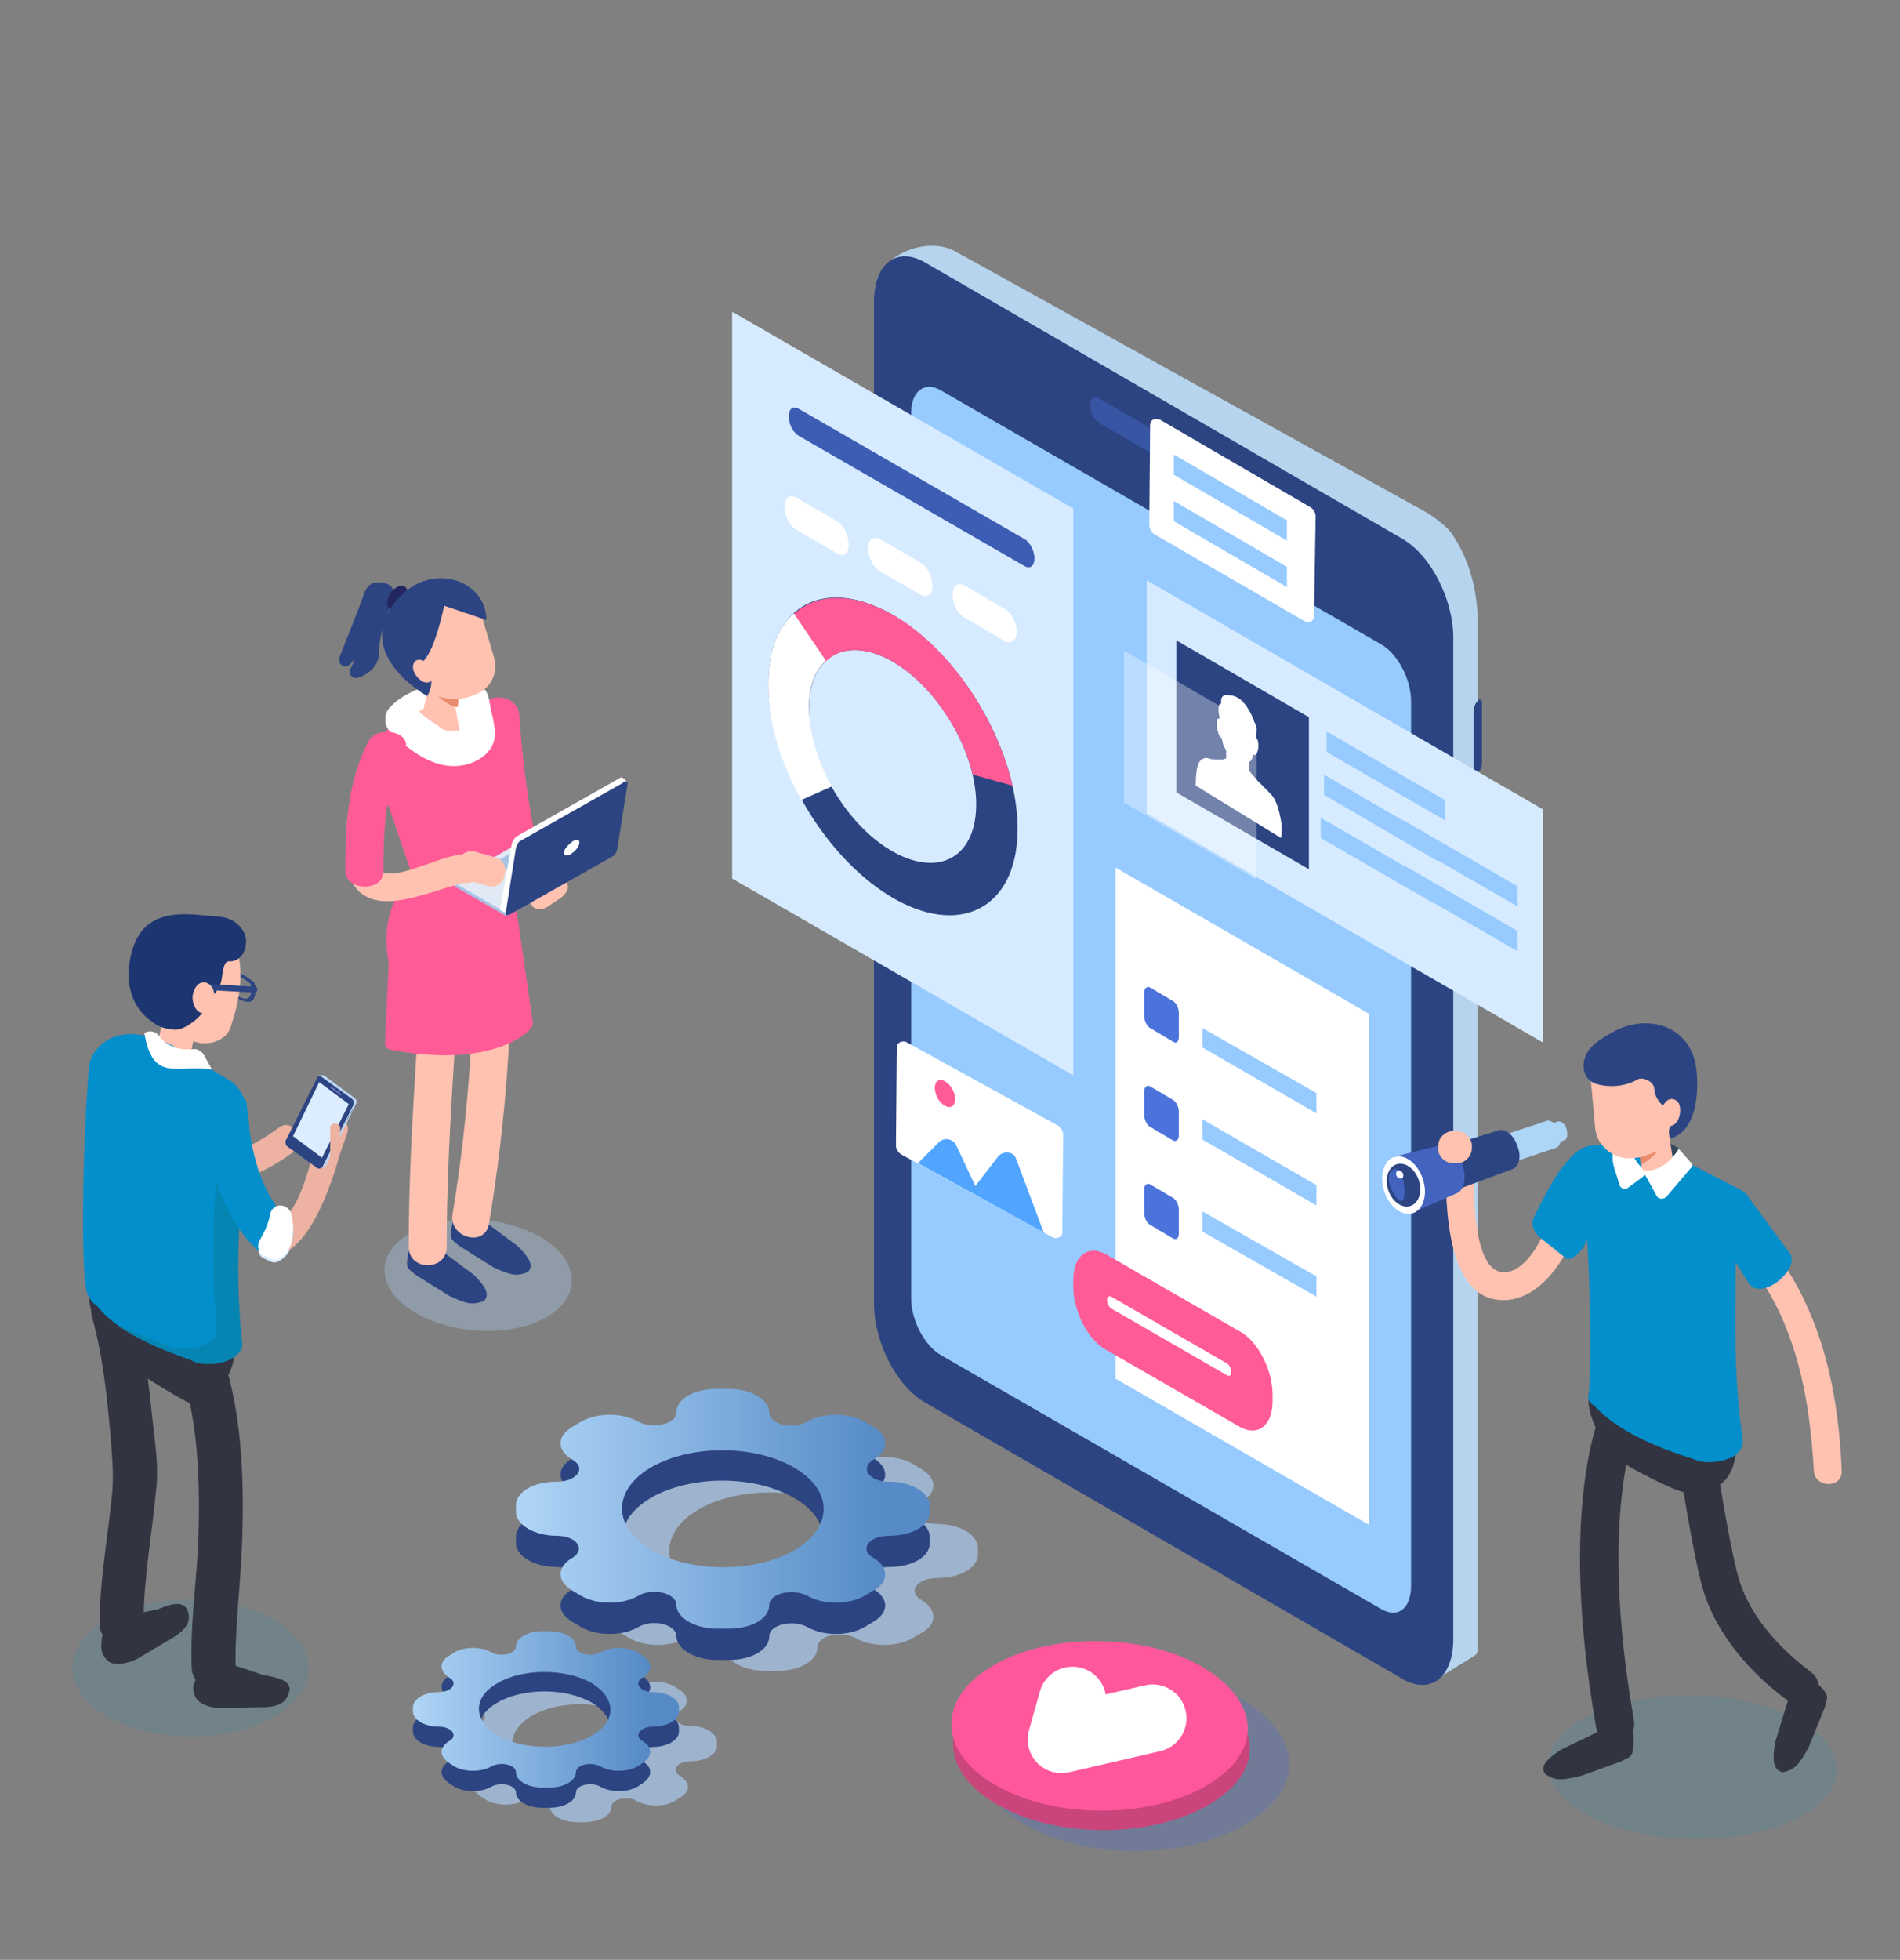 <?xml version="1.0" encoding="utf-8"?>
<!-- Generator: Adobe Illustrator 21.0.0, SVG Export Plug-In . SVG Version: 6.00 Build 0)  -->
<svg version="1.1" id="image" xmlns="http://www.w3.org/2000/svg" xmlns:xlink="http://www.w3.org/1999/xlink" x="0px" y="0px"
	 viewBox="0 0 225 232" style="enable-background:new 0 0 225 232;" xml:space="preserve">
<rect x="0" y="0" width="225" height="232" fill="#808080" stroke="none"/>
<style type="text/css">
	.st0{opacity:0.4;fill:#A8C4E5;}
	.st1{fill:#2C4482;}
	.st2{fill:#21275E;}
	.st3{fill:#FFC2B0;}
	.st4{fill:#D0E7F4;}
	.st5{fill:#FFFFFF;}
	.st6{fill:#FF5C97;}
	.st7{fill:#EA8A6C;}
	.st8{fill:#A8C4E5;}
	.st9{fill:#E1EAF4;}
	.st10{opacity:0.77;fill:#A8C4E5;}
	.st11{fill:url(#SVGID_1_);}
	.st12{fill:url(#SVGID_2_);}
	.st13{fill:#B6D4ED;}
	.st14{fill:#3755A3;}
	.st15{fill:#97CBFF;}
	.st16{fill:#D6EBFF;}
	.st17{opacity:0.33;fill:#FFFFFF;}
	.st18{fill:#4C73DB;}
	.st19{opacity:0.12;fill:#028FCC;}
	.st20{fill:#323441;}
	.st21{fill:#028FCC;}
	.st22{fill:#36475C;}
	.st23{fill:#ADD5F7;}
	.st24{fill:#4264BF;}
	.st25{fill:#DBEDFF;}
	.st26{opacity:0.46;fill:#FFFFFF;}
	.st27{fill:#513554;}
	.st28{fill:#FCFEFF;}
	.st29{fill:#1D3570;}
	.st30{fill:#EDB2A1;}
	.st31{fill:#0685B2;}
	.st32{fill:#BBD6F2;}
	.st33{fill:#45446C;}
	.st34{fill:#8787CC;}
	.st35{fill:#52A5FF;}
	.st36{fill:#3C5DB3;}
	.st37{opacity:0.27;fill:#4A70D6;}
	.st38{fill:#C9457B;}
	.st39{fill:#FF579C;}
	.st40{fill:none;stroke:#FFFFFF;stroke-width:8;stroke-linecap:round;stroke-linejoin:round;stroke-miterlimit:10;}
</style>
<g>
	<path class="st0" d="M48.7,155.1c4.3,2.8,11.3,3.3,15.7,1c4.4-2.3,4.4-6.5,0.2-9.3c-4.3-2.8-11.3-3.3-15.7-1
		C44.5,148.1,44.4,152.3,48.7,155.1z"/>
	<g>
		<path class="st1" d="M46.6,71c0.3-0.8,0-1.6-0.8-1.9c-1-0.3-2.1-0.4-2.7,1.2c-0.6,1.8-2,5.2-2.9,7.5c-0.3,0.8,0.7,1.5,1.3,0.8
			c0.5-0.5,1-1.2,1.1-2.1c0,0-0.5,1.5-1.1,2.7c-0.3,0.6,0.3,1.3,1,1c1.1-0.4,2.4-1.3,2.4-3.1C44.9,75,45.9,72.5,46.6,71z"/>
		<ellipse transform="matrix(0.546 -0.838 0.838 0.546 -37.924 71.517)" class="st2" cx="47" cy="70.8" rx="1.6" ry="1"/>
		<path class="st3" d="M57.1,97.1c-0.3,0.1-0.6,0.3-0.9,0.3c-0.7,0.1-1.5-0.3-2.3-0.8c-0.1,0-0.1-0.1-0.2-0.1
			c-0.1-0.1-0.1-0.3,0-0.5c0.3-0.9,0.7-0.9,1.3-1.4c0.3-0.2,0.5-0.5,0.8-0.8c0.4-0.4,0.9-0.7,1.4-0.9h0c0.6-0.3,2.8-1.5,3.3,0.2
			c0.2,0.7,0.1,1.2-0.2,1.6c-0.4,0.6-0.7,0.8-1.2,1.2C58.4,96.4,57.7,96.8,57.1,97.1z"/>
		<path class="st3" d="M53.9,95.5c0.2-0.6,0.3-1,0.6-1.5c0.3-0.4,0.6-0.7,1.1-0.9c0.9-0.3,2.3-0.8,2.8-0.5c0.6,0.4,0,1.2-0.4,1.6
			c-0.8,0.9-2.1,1.5-3.1,1.9c-0.2,0.1-0.3,0-0.4-0.1c0,0.1,0.3-0.2,0.3-0.1C54.6,96.6,53.7,96.1,53.9,95.5z"/>
		<polygon class="st4" points="54.1,95.2 53.1,96.3 55.1,98.6 56.3,97.4 		"/>
		<path class="st1" d="M61.3,147.5l-4.7-3.5l-2.7-0.5c-0.9,3.5-0.5,3.1,0.5,4l4,2.5c2.1,1,2.8,1.1,4.1,0.6l0,0
			C63.3,149.8,62.6,148.8,61.3,147.5z"/>
		<path class="st1" d="M56.1,150.9l-4.7-3.5l-2.7-0.5c-0.9,3.5-0.5,3.1,0.5,4l4,2.5c2.1,1,2.8,1.1,4.1,0.6l0,0
			C58.1,153.2,57.4,152.2,56.1,150.9z"/>
		<g>
			<g>
				<path class="st5" d="M49.2,86.5c1.3-1.3,3.8-1.8,5.6-1.7c2.7,0,2.7-4.1,0-4.2c-2.9,0-6.4,0.9-8.5,3
					C44.3,85.5,47.3,88.4,49.2,86.5L49.2,86.5z"/>
			</g>
		</g>
		<g>
			<path class="st6" d="M57,84.7c0.4,6,1.2,12,2.6,17.9c0.6,2.8,5,1.6,4.3-1.2c-1.3-5.5-2-11-2.4-16.7C61.3,81.9,56.8,81.8,57,84.7
				L57,84.7z"/>
		</g>
		<g>
			<path class="st3" d="M56.1,107.4c0.2,12.2-0.5,24.2-2.5,36.3c-0.5,2.8,3.8,4,4.3,1.2c2.1-12.5,2.9-24.9,2.7-37.5
				C60.5,104.5,56,104.5,56.1,107.4L56.1,107.4z"/>
		</g>
		<g>
			<path class="st3" d="M50.2,110.9c-0.7,12.2-1.8,24.4-1.8,36.7c0,2.9,4.5,2.9,4.5,0c0-12.2,1.1-24.5,1.8-36.7
				C54.9,108,50.4,108,50.2,110.9L50.2,110.9z"/>
		</g>
		<path class="st6" d="M45.8,112.3c0.5,6.3,4.5,6.9,8.6,4.6s6.3-7.7,6.3-12.4c0,0-2.3-7-6.3-4.6C50.3,102.2,45.3,104.9,45.8,112.3z"
			/>
		<path class="st6" d="M59.7,86.2c0,0,2.7,4.2,2.4,6.8c-0.2,1.6-1.4,3.5-1.5,4c-1.4,4.3-0.6,5.6-0.8,6.7c0,0-0.9,4.1-10.9,0.2
			l-4.2-12.4L59.7,86.2z"/>
		<path class="st6" d="M45.4,94.3c-0.4-0.2-0.5-0.8-0.5-0.8c-0.3-2.2-1.5-3.2,0.9-7c0.4-0.6,5.6-3.3,9.6-4c1.9-0.3,3.8,0.7,4.6,2.5
			c0.5,1,0.9,3.1,0.9,3.1c0.2,4-1.6-1.3-1.9,1c0-0.1,0-0.1,0-0.2c0,0-0.5,3.8-0.9,6.7c-0.2,1.8-0.4,3.1-0.4,3.3c0,0,0,0,0,0
			l-6.8,5.4l-3.6-6.5l0,0L45.4,94.3z"/>
		<path class="st3" d="M55.2,82.4c0,0,3.4,3.5,0.5,6c-3,2.5-8-3.1-8-3.1C50.3,83.7,52.8,82.5,55.2,82.4z"/>
		<path class="st6" d="M60.7,104.5l2.4,16.6c0,0.2-0.1,0.4-0.2,0.6c-0.9,1.2-5.6,4.5-15.9,2.7c-1.2-0.2-1.4-0.3-1.4-1l0.6-13.2
			l6-0.1L60.7,104.5z"/>
		<path class="st3" d="M53.6,84.4l1.6-6.3l-3.9,1.2L50,84.5C49.7,85.4,52.4,87.6,53.6,84.4z"/>
		<g>
			<g>
				<path class="st5" d="M53.8,82.9c0.1,0.8,0.3,1.6,0.4,2.4c0.1,0.4,0.2,0.7,0.2,1.1c0.2,0.9,0.1,0.1,0,0.1c-0.7-0.1-1,0.2-1.8-0.1
					c-0.3-0.1-0.6-0.4-0.9-0.6c-1-0.6-1.7-1.2-2.5-2c-1.9-1.9-4.9,1.1-2.9,2.9c2.5,2.5,6.1,5.1,9.8,3.5c1.6-0.7,2.7-2,2.5-3.8
					c-0.1-0.7-0.2-1.4-0.4-2.1c-0.1-0.3-0.1-0.7-0.2-1c0-0.2-0.2-1.1-0.1-0.4C57.7,80.2,53.6,80.2,53.8,82.9L53.8,82.9z"/>
			</g>
		</g>
		<path class="st3" d="M55.2,82.6l0.9-0.3c1.9-0.6,3-2.6,2.4-4.5l-1.7-5.7c-0.6-1.9-2.6-3-4.5-2.4L51.4,70c-1.9,0.6-3,2.6-2.4,4.5
			l1.7,5.7C51.3,82.1,53.3,83.1,55.2,82.6z"/>
		<path class="st7" d="M54.3,82.7c-0.5,0.1-1.9,0-2.4-0.3c0,0,1.1,1.2,2.3,1.3L54.3,82.7z"/>
		<path class="st1" d="M52.6,71.7c0,0-1,5-2.4,6.5l0.5,0.9c0.5,0.9,0.5,2,0.1,2.9l-0.2,0.4c0,0-9.3-5.1-3.4-11.6
			c4-4.4,10.4-2.1,10.4,2.6L52.6,71.7z"/>
		<path class="st3" d="M50.1,80.7c0.7,0.3,1.2-0.1,1.2-0.8c0-0.7-0.5-1.5-1.2-1.7c-0.7-0.3-1.2,0.1-1.2,0.8
			C48.9,79.6,49.5,80.4,50.1,80.7z"/>
		<g>
			<path class="st3" d="M66.4,106.3l-1.5,1c-0.7,0.5-1.6,0.4-1.9-0.1l-0.2-0.4c-0.3-0.5,0-1.3,0.7-1.8l1.5-1
				c0.7-0.5,1.6-0.4,1.9,0.1l0.2,0.4C67.5,105,67.1,105.8,66.4,106.3z"/>
			<g>
				<path class="st8" d="M53.7,104.7l0-0.4l0.5,0.2l0.1-0.2l11.8-6.8c0.1-0.1,0.4-0.1,0.6,0l5.1,2.9v-0.1l0.9,0.4v0.4h0
					c0,0,0,0.1-0.1,0.1l-12.3,7.1c-0.1,0.1-0.4,0.1-0.6,0l-5.9-3.4C53.8,104.8,53.7,104.8,53.7,104.7L53.7,104.7z"/>
				<path class="st9" d="M60.3,107.9l12.3-7.1c0.1-0.1,0.1-0.2,0-0.3l-5.9-3.4c-0.2-0.1-0.4-0.1-0.6,0l-12.3,7.1
					c-0.1,0.1-0.1,0.2,0,0.3l5.9,3.4C59.9,108,60.2,108,60.3,107.9z"/>
				<path class="st8" d="M59.5,103.3l3-1.7c0,0,0-0.1,0-0.1l-1.4-0.8c0,0-0.1,0-0.1,0l-3,1.7c0,0,0,0.1,0,0.1l1.4,0.8
					C59.4,103.4,59.4,103.4,59.5,103.3z"/>
				<path class="st5" d="M60.6,99.9c0.1-0.3,0.3-0.7,0.6-0.9l12.2-6.9c0.1-0.1,0.2-0.1,0.3,0l0,0l0,0c0,0,0,0,0.1,0l0.4,0.4l-0.4,0
					l-1.2,7.5c-0.1,0.3-0.3,0.7-0.6,0.9l-11.6,6.6l-0.4,0.4l0,0.1c-0.2,0.1-0.8-0.3-0.8-0.3L60.6,99.9z"/>
				<path class="st1" d="M60.3,108.3l12.2-6.9c0.3-0.1,0.5-0.5,0.6-0.9l1.2-7.6c0.1-0.3-0.1-0.5-0.4-0.3l-12.2,6.9
					c-0.3,0.1-0.5,0.5-0.6,0.9l-1.2,7.6C59.8,108.3,60,108.4,60.3,108.3z"/>
				<path class="st5" d="M66.8,100.9c-0.1,0.4,0.3,0.5,0.8,0.2c0.5-0.3,1-0.9,1-1.3c0.1-0.4-0.3-0.5-0.8-0.2
					C67.3,100,66.8,100.5,66.8,100.9z"/>
			</g>
		</g>
		<g>
			<path class="st3" d="M44.3,88.2c-1.3,2.9-2.9,5.9-3.2,9.1c-0.2,2.3-0.5,6.1,1.2,8c1.6,1.8,4.3,1.5,6.4,1c1.3-0.3,2.6-0.7,3.8-1.1
				c0.6-0.2,1.1-0.3,1.7-0.5c0.2-0.1,0.8-0.1,0.6-0.2c2.1,0.5,3-2.7,0.9-3.2c-1.6-0.4-3.3,0.4-4.8,0.9c-1.4,0.4-4.2,1.7-5.7,1
				c-1.2-0.6-0.9-4.2-0.8-5.5c0.3-2.7,1.7-5.3,2.8-7.7C48.1,87.9,45.2,86.2,44.3,88.2L44.3,88.2z"/>
		</g>
		<g>
			<path class="st6" d="M43.6,87.8c-2.5,4.9-2.7,10.1-2.7,15.3c0,2.4,4.5,2.5,4.5,0.1c0-4.9,0.2-9.8,2.5-14.4
				C49,86.7,44.7,85.7,43.6,87.8L43.6,87.8z"/>
		</g>
		<path class="st3" d="M59.7,103.8l0.1-0.4c0.2-0.8-0.3-1.7-1.1-1.9l-2.5-0.7c-0.8-0.2-1.7,0.3-1.9,1.1l-0.1,0.4
			c-0.2,0.8,0.3,1.7,1.1,1.9l2.5,0.7C58.7,105.1,59.5,104.6,59.7,103.8z"/>
	</g>
</g>
<path class="st10" d="M109.1,189.4L109.1,189.4c-1.7-1-0.5-2.6,1.9-2.6h0c2.7,0,4.8-1.2,4.8-2.8l0-0.8c0-1.5-2.2-2.8-4.8-2.8l0,0
	c-2.4,0-3.5-1.6-1.9-2.6h0c1.9-1.1,1.9-2.8,0-3.9l-1-0.6c-1.9-1.1-4.9-1.1-6.8,0l0,0c-1.7,1-4.5,0.3-4.5-1.1v0
	c0-1.5-2.2-2.8-4.8-2.8l-1.4,0c-2.7,0-4.8,1.2-4.8,2.8h0c0,1.4-2.8,2-4.5,1.1h0c-1.9-1.1-4.9-1.1-6.8,0l-1,0.6
	c-1.9,1.1-1.9,2.8,0,3.9c1.7,1,0.5,2.6-1.9,2.6l0,0c-2.7,0-4.8,1.2-4.8,2.8l0,0.8c0,1.5,2.2,2.8,4.8,2.8h0c2.4,0,3.5,1.6,1.9,2.6h0
	c-1.9,1.1-1.9,2.8,0,3.9l1,0.6c1.9,1.1,4.9,1.1,6.8,0c1.7-1,4.5-0.3,4.5,1.1c0,1.5,2.2,2.8,4.8,2.8l1.4,0c2.7,0,4.8-1.2,4.8-2.8v0
	c0-1.4,2.8-2,4.5-1.1l0,0c1.9,1.1,4.9,1.1,6.8,0l1-0.6C111,192.3,111,190.5,109.1,189.4z M82.8,188.5c-4.7-2.7-4.7-7.1-0.1-9.8
	s12.2-2.7,16.9,0c4.7,2.7,4.7,7.1,0.1,9.8C95.1,191.2,87.5,191.2,82.8,188.5z"/>
<path class="st10" d="M80.5,210.2L80.5,210.2c-1.1-0.6-0.3-1.7,1.2-1.7l0,0c1.8,0,3.2-0.8,3.2-1.8l0-0.5c0-1-1.4-1.9-3.2-1.9h0
	c-1.6,0-2.4-1.1-1.3-1.7h0c1.3-0.7,1.2-1.9,0-2.6l-0.6-0.4c-1.3-0.7-3.3-0.7-4.5,0l0,0c-1.1,0.6-3,0.2-3-0.7v0c0-1-1.4-1.9-3.2-1.9
	l-0.9,0c-1.8,0-3.2,0.8-3.2,1.8v0c0,0.9-1.9,1.4-3,0.7v0c-1.3-0.7-3.3-0.7-4.5,0l-0.6,0.4c-1.3,0.7-1.2,1.9,0,2.6
	c1.1,0.6,0.3,1.7-1.2,1.7l0,0c-1.8,0-3.2,0.8-3.2,1.8l0,0.5c0,1,1.4,1.9,3.2,1.9h0c1.6,0,2.4,1.1,1.3,1.7l0,0
	c-1.3,0.7-1.2,1.9,0,2.6l0.6,0.4c1.3,0.7,3.3,0.7,4.5,0c1.1-0.6,3-0.2,3,0.7c0,1,1.4,1.9,3.2,1.9l0.9,0c1.8,0,3.2-0.8,3.2-1.8l0,0
	c0-0.9,1.9-1.4,3-0.7l0,0c1.3,0.7,3.3,0.7,4.5,0l0.6-0.4C81.8,212.1,81.8,211,80.5,210.2z M63,209.6c-3.1-1.8-3.1-4.7,0-6.5
	c3.1-1.8,8.2-1.8,11.3,0c3.1,1.8,3.1,4.7,0,6.5C71.2,211.4,66.2,211.4,63,209.6z"/>
<g>
	<path class="st1" d="M103.4,188.1L103.4,188.1c-1.7-1-0.5-2.6,1.9-2.6l0,0c2.7,0,4.8-1.2,4.8-2.8l0-0.8c0-1.5-2.2-2.8-4.8-2.8h0
		c-2.4,0-3.5-1.6-1.9-2.6l0,0c1.9-1.1,1.9-2.8,0-3.9l-1-0.6c-1.9-1.1-4.9-1.1-6.8,0l0,0c-1.7,1-4.5,0.3-4.5-1.1v0
		c0-1.5-2.2-2.8-4.8-2.8l-1.4,0c-2.7,0-4.8,1.2-4.8,2.8l0,0c0,1.4-2.8,2-4.5,1.1l0,0c-1.9-1.1-4.9-1.1-6.8,0l-1,0.6
		c-1.9,1.1-1.9,2.8,0,3.9c1.7,1,0.5,2.6-1.9,2.6l0,0c-2.7,0-4.8,1.2-4.8,2.8l0,0.8c0,1.5,2.2,2.8,4.8,2.8h0c2.4,0,3.5,1.6,1.9,2.6
		l0,0c-1.9,1.1-1.9,2.8,0,3.9l1,0.6c1.9,1.1,4.9,1.1,6.8,0c1.7-1,4.5-0.3,4.5,1.1c0,1.5,2.2,2.8,4.8,2.8l1.4,0
		c2.7,0,4.8-1.2,4.8-2.8v0c0-1.4,2.8-2,4.5-1.1l0,0c1.9,1.1,4.9,1.1,6.8,0l1-0.6C105.3,190.9,105.3,189.2,103.4,188.1z M77.2,187.1
		c-4.7-2.7-4.7-7.1-0.1-9.8c4.7-2.7,12.2-2.7,16.9,0c4.7,2.7,4.7,7.1,0.1,9.8C89.4,189.9,81.8,189.8,77.2,187.1z"/>
	<linearGradient id="SVGID_1_" gradientUnits="userSpaceOnUse" x1="61.105" y1="178.608" x2="110.055" y2="178.608">
		<stop  offset="0" style="stop-color:#B0D6F7"/>
		<stop  offset="0.883" style="stop-color:#568BC7"/>
	</linearGradient>
	<path class="st11" d="M103.4,184.4L103.4,184.4c-1.7-1-0.5-2.6,1.9-2.6h0c2.7,0,4.8-1.2,4.8-2.8l0-0.8c0-1.5-2.2-2.8-4.8-2.8l0,0
		c-2.4,0-3.5-1.6-1.9-2.6h0c1.9-1.1,1.9-2.8,0-3.9l-1-0.6c-1.9-1.1-4.9-1.1-6.8,0l0,0c-1.7,1-4.5,0.3-4.5-1.1v0
		c0-1.5-2.2-2.8-4.8-2.8l-1.4,0c-2.7,0-4.8,1.2-4.8,2.8l0,0c0,1.4-2.8,2-4.5,1.1l0,0c-1.9-1.1-4.9-1.1-6.8,0l-1,0.6
		c-1.9,1.1-1.9,2.8,0,3.9c1.7,1,0.5,2.6-1.9,2.6l0,0c-2.7,0-4.8,1.2-4.8,2.8l0,0.8c0,1.5,2.2,2.8,4.8,2.8h0c2.4,0,3.5,1.6,1.9,2.6h0
		c-1.9,1.1-1.9,2.8,0,3.9l1,0.6c1.9,1.1,4.9,1.1,6.8,0c1.7-1,4.5-0.3,4.5,1.1c0,1.5,2.2,2.8,4.8,2.8l1.4,0c2.7,0,4.8-1.2,4.8-2.8v0
		c0-1.4,2.8-2,4.5-1.1l0,0c1.9,1.1,4.9,1.1,6.8,0l1-0.6C105.3,187.3,105.3,185.5,103.4,184.4z M77.2,183.5c-4.7-2.7-4.7-7.1-0.1-9.8
		c4.7-2.7,12.2-2.7,16.9,0c4.7,2.7,4.7,7.1,0.1,9.8S81.8,186.2,77.2,183.5z"/>
</g>
<g>
	<path class="st1" d="M76.1,208.5L76.1,208.5c-1.1-0.6-0.3-1.7,1.2-1.7h0c1.7,0,3.1-0.8,3.1-1.8l0-0.5c0-1-1.4-1.8-3.1-1.8h0
		c-1.5,0-2.3-1.1-1.2-1.7l0,0c1.2-0.7,1.2-1.8,0-2.6l-0.6-0.4c-1.2-0.7-3.2-0.7-4.4,0l0,0c-1.1,0.6-2.9,0.2-2.9-0.7v0
		c0-1-1.4-1.8-3.1-1.8l-0.9,0c-1.7,0-3.1,0.8-3.1,1.8l0,0c0,0.9-1.8,1.3-2.9,0.7l0,0c-1.2-0.7-3.2-0.7-4.4,0l-0.6,0.4
		c-1.2,0.7-1.2,1.8,0,2.6c1.1,0.6,0.3,1.7-1.2,1.7l0,0c-1.7,0-3.1,0.8-3.1,1.8l0,0.5c0,1,1.4,1.8,3.1,1.8h0c1.5,0,2.3,1.1,1.2,1.7
		l0,0c-1.2,0.7-1.2,1.8,0,2.6l0.6,0.4c1.2,0.7,3.2,0.7,4.4,0c1.1-0.6,2.9-0.2,2.9,0.7c0,1,1.4,1.8,3.1,1.8l0.9,0
		c1.7,0,3.1-0.8,3.1-1.8l0,0c0-0.9,1.8-1.3,2.9-0.7l0,0c1.2,0.7,3.2,0.7,4.4,0l0.6-0.4C77.3,210.3,77.3,209.2,76.1,208.5z M59,207.8
		c-3-1.8-3.1-4.6,0-6.3c3-1.7,7.9-1.7,11,0c3,1.8,3.1,4.6,0,6.3C67,209.6,62.1,209.6,59,207.8z"/>
	<linearGradient id="SVGID_2_" gradientUnits="userSpaceOnUse" x1="48.634" y1="202.312" x2="80.378" y2="202.312">
		<stop  offset="0" style="stop-color:#B0D6F7"/>
		<stop  offset="0.883" style="stop-color:#568BC7"/>
	</linearGradient>
	<path class="st12" d="M76.1,206.1L76.1,206.1c-1.1-0.6-0.3-1.7,1.2-1.7h0c1.7,0,3.1-0.8,3.1-1.8l0-0.5c0-1-1.4-1.8-3.1-1.8h0
		c-1.5,0-2.3-1.1-1.2-1.7l0,0c1.2-0.7,1.2-1.8,0-2.6l-0.6-0.4c-1.2-0.7-3.2-0.7-4.4,0h0c-1.1,0.6-2.9,0.2-2.9-0.7v0
		c0-1-1.4-1.8-3.1-1.8l-0.9,0c-1.7,0-3.1,0.8-3.1,1.8v0c0,0.9-1.8,1.3-2.9,0.7l0,0c-1.2-0.7-3.2-0.7-4.4,0l-0.6,0.4
		c-1.2,0.7-1.2,1.8,0,2.6c1.1,0.6,0.3,1.7-1.2,1.7l0,0c-1.7,0-3.1,0.8-3.1,1.8l0,0.5c0,1,1.4,1.8,3.1,1.8h0c1.5,0,2.3,1.1,1.2,1.7
		l0,0c-1.2,0.7-1.2,1.8,0,2.6l0.6,0.4c1.2,0.7,3.2,0.7,4.4,0c1.1-0.6,2.9-0.2,2.9,0.7c0,1,1.4,1.8,3.1,1.8l0.9,0
		c1.7,0,3.1-0.8,3.1-1.8v0c0-0.9,1.8-1.3,2.9-0.7l0,0c1.2,0.7,3.2,0.7,4.4,0l0.6-0.4C77.3,207.9,77.3,206.8,76.1,206.1z M59,205.5
		c-3-1.8-3.1-4.6,0-6.3c3-1.7,7.9-1.7,11,0c3,1.8,3.1,4.6,0,6.3C67,207.2,62.1,207.2,59,205.5z"/>
</g>
<g>
	<path class="st13" d="M170.9,198.3l-56.3-34.6c-3.4-2-6.1-7.2-6.1-11.7l-4.9-117.3c0-4.5,6.2-6.9,9.6-4.9l55.8,30.9
		c0.4,0.2,2.3,1.6,2.8,2.3c2,2.8,3.2,6.6,3.2,10.8v118.7c0,3,0.1,3.2-0.4,3.5L170.9,198.3z"/>
	<path class="st1" d="M166,198.7L109.5,166c-3.4-2-6-7.2-6-11.7V35.7c0-4.5,2.7-6.6,6.1-4.6l56.5,32.7c3.4,2,6,7.2,6,11.7v118.5
		C172.1,198.6,169.4,200.7,166,198.7z"/>
	<path class="st1" d="M174.5,84.3V91c0,0.5,0.3,0.7,0.6,0.5l-0.1-0.1c0.4-0.2,0.5-0.8,0.5-1.2v-6.8c0-0.5-0.1-0.7-0.5-0.5l0,0.1
		C174.7,83.2,174.5,83.8,174.5,84.3z"/>
	<path class="st1" d="M174.5,96.1v6.8c0,0.5,0.3,0.7,0.6,0.5l-0.1-0.1c0.4-0.2,0.5-0.8,0.5-1.2v-6.8c0-0.5-0.1-0.7-0.5-0.5l0,0.1
		C174.7,95.1,174.5,95.6,174.5,96.1z"/>
	<path class="st14" d="M147.7,60.2l-17.5-10.1c-0.6-0.4-1.1-1.3-1.1-2.1l0,0c0-0.8,0.5-1.2,1.1-0.8l17.5,10.1
		c0.6,0.4,1.1,1.3,1.1,2.1l0,0C148.8,60.2,148.3,60.5,147.7,60.2z"/>
	<path class="st15" d="M163.6,190.5l-52.2-30.1c-1.9-1.1-3.5-4.1-3.5-6.7V48.9c0-2.6,1.6-3.8,3.5-2.7l52.2,30.1
		c1.9,1.1,3.5,4.1,3.5,6.7v104.7C167.1,190.4,165.6,191.6,163.6,190.5z"/>
</g>
<polygon class="st16" points="182.7,95.8 135.8,68.7 135.8,96.3 182.7,123.4 "/>
<polygon class="st1" points="155,102.9 139.3,93.8 139.3,75.8 155,84.9 "/>
<path class="st5" d="M151.8,98.3c0-1.2-0.5-3.2-1-3.9v0c-0.2-0.3-0.5-0.6-0.7-0.8c-0.2-0.2-0.6-0.6-0.9-0.9
	c-0.1-0.1-0.2-0.2-0.3-0.3v0l-0.6-0.7c-0.1-0.1-0.2-0.2-0.3-0.4c0,0-0.1-0.1-0.1-0.1c0,0,0-0.1,0-0.1c0-0.3,0-0.6,0-0.9
	c0.3-0.1,0.4-0.4,0.5-0.9c0.4,0.3,0.5-0.3,0.6-0.7c0-0.3,0.1-1-0.3-1.3c0,0,0-0.1,0-0.1c0-0.2,0.1-0.5,0.1-0.7c0-0.3,0-0.6-0.2-0.9
	c0-0.1-0.1-0.1-0.1-0.2c0-0.1,0-0.2-0.1-0.3c-0.3-0.8-0.8-1.6-1.3-2.1c-0.5-0.5-1.1-0.7-1.6-0.7c-0.4-0.1-0.9,0-0.9,0.7
	c0,0.1,0,0.2,0,0.3c-0.1,0-0.1,0-0.2,0.1c-0.1,0.2-0.1,0.4-0.1,0.7c0,0.3,0.1,0.6,0.1,0.9c0,0,0,0.1,0,0.1c-0.4-0.2-0.3,0.6-0.3,1
	c0.1,0.4,0.2,1.1,0.6,1.3c0,0.2,0.1,0.4,0.1,0.6c0.1,0.3,0.2,0.5,0.4,0.8c0,0,0,0,0,0c0,0.3,0,0.6,0,0.9c0,0,0,0.1,0,0.1
	c0,0-0.1,0-0.1,0c-0.1,0-0.1,0.1-0.2,0.1c0,0,0,0,0,0l-0.2,0l0,0l0,0c-0.1,0-0.2,0-0.3,0l0,0l0,0c-0.1,0-0.3,0-0.4,0
	c-0.3,0-0.5,0-0.8-0.1c-0.2-0.1-0.5-0.1-0.7,0c-0.5,0.2-0.9,0.8-0.9,3.2l10.1,6.2L151.8,98.3z M148.7,88.5
	C148.7,88.6,148.7,88.6,148.7,88.5C148.7,88.6,148.7,88.6,148.7,88.5z"/>
<polygon class="st15" points="164.2,90.7 157.1,86.6 157.1,89 164.2,93.1 "/>
<polygon class="st15" points="170.2,101.9 156.8,94.1 156.8,91.7 170.2,99.5 "/>
<polygon class="st15" points="179.7,107.3 166.2,99.5 166.2,97.1 179.7,104.9 "/>
<polygon class="st15" points="179.7,112.6 166.2,104.8 166.2,102.4 179.7,110.2 "/>
<polygon class="st15" points="171.1,97.1 157.6,89.3 157.6,86.9 171.1,94.7 "/>
<polygon class="st15" points="169.9,107 156.4,99.2 156.4,96.8 169.9,104.6 "/>
<polygon class="st17" points="148.8,104.1 133.1,95 133.1,77 148.8,86.1 "/>
<g>
	<polygon class="st5" points="132.1,102.7 132.1,163.2 162.1,180.5 162.1,120 	"/>
	<polygon class="st15" points="155.9,131.8 142.4,124 142.4,121.7 155.9,129.4 	"/>
	<polygon class="st15" points="155.9,142.7 142.4,134.9 142.4,132.5 155.9,140.3 	"/>
	<polygon class="st15" points="155.9,153.5 142.4,145.8 142.4,143.4 155.9,151.1 	"/>
	<path class="st18" d="M138.9,123.3l-2.7-1.6c-0.4-0.2-0.7-0.9-0.7-1.4l0-2.8c0-0.5,0.3-0.8,0.7-0.6l2.7,1.6
		c0.4,0.2,0.7,0.9,0.7,1.4l0,2.8C139.6,123.3,139.3,123.6,138.9,123.3z"/>
	<path class="st18" d="M138.9,135l-2.7-1.6c-0.4-0.2-0.7-0.9-0.7-1.4l0-2.8c0-0.5,0.3-0.8,0.7-0.6l2.7,1.6c0.4,0.2,0.7,0.9,0.7,1.4
		l0,2.8C139.6,134.9,139.3,135.2,138.9,135z"/>
	<path class="st18" d="M138.9,146.6l-2.7-1.6c-0.4-0.2-0.7-0.9-0.7-1.4l0-2.8c0-0.5,0.3-0.8,0.7-0.6l2.7,1.6
		c0.4,0.2,0.7,0.9,0.7,1.4l0,2.8C139.6,146.6,139.3,146.8,138.9,146.6z"/>
	<path class="st6" d="M146.8,168.9l-15.8-9.1c-2.2-1.2-3.9-4.6-3.9-7.5v-0.8c0-2.9,1.8-4.2,3.9-3l15.8,9.1c2.2,1.2,3.9,4.6,3.9,7.5
		l0,0.8C150.7,168.8,148.9,170.1,146.8,168.9z"/>
	<path class="st5" d="M145.3,162.8l-13.7-7.9c-0.3-0.2-0.5-0.6-0.5-1l0,0c0-0.4,0.2-0.5,0.5-0.4l13.7,7.9c0.3,0.2,0.5,0.6,0.5,1l0,0
		C145.8,162.8,145.6,163,145.3,162.8z"/>
</g>
<g>
	<path class="st19" d="M213.1,215.1c-6.4,3.4-17.2,3.5-24.2,0.2c-7-3.3-7.5-8.6-1.1-12c6.4-3.4,17.2-3.5,24.2-0.2
		C218.9,206.4,219.4,211.7,213.1,215.1z"/>
	<path class="st20" d="M210.2,206.3l1.8-5.9l2.1-2.1c2.9,2.5,2.3,2.4,2,3.8l-1.9,4.7c-1.2,2.2-1.7,2.7-3.1,3l0,0
		C209.9,209.5,209.9,208.2,210.2,206.3z"/>
	<g>
		<path class="st20" d="M213.2,201.9c-0.4,0-0.8-0.1-1.2-0.4c-0.3-0.2-7.4-4.9-10.1-12.6c-1.3-3.8-3.1-15.9-3.2-16.4
			c-0.2-1.2,0.7-2.4,1.9-2.5c1.2-0.2,2.4,0.7,2.5,1.9c0.5,3.4,2,12.7,3,15.6c2.2,6.3,8.3,10.3,8.3,10.4c1,0.7,1.3,2.1,0.6,3.1
			C214.6,201.5,213.9,201.9,213.2,201.9z"/>
	</g>
	<path class="st20" d="M184.9,207.1l5.6-2.7l2.9,0.1c0.2,3.8-0.2,3.3-1.4,4l-4.7,1.7c-2.4,0.6-3.2,0.6-4.3-0.2l0,0
		C182.3,209.1,183.2,208.2,184.9,207.1z"/>
	<g>
		<g>
			<path class="st20" d="M191.2,206.3c-1.1,0-2-0.8-2.2-1.9c-4.6-26.3,0.6-37.3,0.8-37.8c0.5-1.1,1.9-1.6,3-1c1.1,0.5,1.6,1.9,1.1,3
				c-0.1,0.2-4.7,10.6-0.4,35.1c0.2,1.2-0.6,2.4-1.8,2.6C191.4,206.3,191.3,206.3,191.2,206.3z"/>
		</g>
	</g>
	<g>
		<path class="st3" d="M183.4,144.4c-0.6,2.1-2.6,6-5.1,6.2c-3.9,0.3-3.7-9.2-3.8-11.2c-0.1-2.1-3.4-2.1-3.3,0
			c0.1,4.4,0.4,14.8,7.1,14.5c4.2-0.2,7.3-5,8.4-8.6C187.2,143.2,184,142.4,183.4,144.4L183.4,144.4z"/>
	</g>
	<path class="st21" d="M186.8,136.3c-2.1,1.7-3.6,4.6-5.1,7.7c-0.5,0.8-0.1,1.9,0.8,2.6l3,2.4c0.7,0.3,1.9-1,2.2-1.7l3.9-7.6
		c0.6-1.2,0.3-2.7-0.8-3.5l0,0C189.6,135.5,188.4,135.2,186.8,136.3z"/>
	<path class="st22" d="M199.7,139.7l-8-1.6l1-3.9c2.4-0.1,4.1,0.5,6.2,1.8L199.7,139.7z"/>
	<g>
		<path class="st20" d="M192.1,173.1c1.2,0.8,6.6,3.7,8.1,3.7c1.8,0,2.7-0.2,4-1.5c1.2-1.2,1.4-3.1,1.5-4.8c0-0.5,0-1-0.2-1.4
			c-0.2-0.5-0.7-0.8-1.1-1.1c-3.3-2.3-9.8-8-14.1-5.9C185.3,164.7,190.1,171.7,192.1,173.1z"/>
	</g>
	<path class="st21" d="M187.9,136.9c-0.9,1.3-0.7,2-0.6,3.6c0.1,1.6,1.3,3,2.8,3.3l16.1,3.8c0,0,3.1-5.1-0.2-6.8
		c-1.7-0.9-6.8-3.5-8.9-4.6C194,134.5,189.9,134,187.9,136.9z"/>
	<path class="st21" d="M188.1,165.2c0.3-0.7,0.5-16.1-0.9-26.9l18.3,7.8c0.2,8.2-0.5,14.7,0.9,24.6L188.1,165.2z"/>
	<path class="st21" d="M200.5,172.7c-4.5-1.4-9.1-3.4-11.7-6.3c-1.2-0.7-0.8-1.6,0.5-2.4l0,0c1.4-0.9,3.5-1,4.8-0.4l11.4,6
		c1.2,0.7,1.1,1.9-0.2,2.8l0,0C203.8,173.2,201.7,173.3,200.5,172.7z"/>
	<path class="st5" d="M195.5,138.6c0,0-1.9,0.1-2.5-3.3l-1.3-0.1c-0.2,0.1-0.6,0.1-0.7,1.2c-0.1,0.7,0,1.4,0.2,2l0.6,1.9
		c0.1,0.4,0.7,0.6,1,0.3L195.5,138.6z"/>
	<path class="st3" d="M194.4,138l-1.1-6.9l4.1,1.7l0.9,5.6C198.5,139.4,195.3,141.5,194.4,138z"/>
	<path class="st3" d="M194.3,137l-1,0.1c-2.2,0.2-4.2-1.4-4.4-3.6l-0.6-6.6c-0.2-2.2,1.4-4.2,3.6-4.4l1-0.1c2.2-0.2,4.2,1.4,4.4,3.6
		l0.6,6.6C198.1,134.8,196.5,136.7,194.3,137z"/>
	<path class="st1" d="M193.9,127.8c-1.4,0.8-3.3,1-4.9,0.5c-1.8-0.6-1.9-2.9-0.6-4.3c0.7-0.7,1.4-1.2,2.9-2c4.3-2.1,9.1-0.3,9.6,4.7
		c0,0,0.9,6.9-3.1,8.1l-0.1-0.4c-0.1-0.3-0.1-0.7,0.1-1c0.3-0.6,0.6-1.6-0.7-2.4c-0.6-0.4-1.2-1.3-1.2-2.1
		C195.9,128.1,194.6,127.4,193.9,127.8z"/>
	<path class="st3" d="M198.5,132.9c-0.5,0.6-1.2,0.5-1.6-0.1c-0.4-0.7-0.2-1.7,0.3-2.3c0.5-0.6,1.2-0.5,1.6,0.1
		C199.1,131.2,199,132.3,198.5,132.9z"/>
	<path class="st7" d="M194.2,137c0.6-0.1,1.9-0.7,2.1-0.7c0,0-1,1.1-2,1.6L194.2,137z"/>
	<path class="st5" d="M194.5,138.5c0,0,2.3,0.7,4.3-2.5l1.5,1.7c0.1,0.3,0.2,0.3-0.1,0.6l-2.8,3.3c-0.3,0.4-1,0.4-1.2,0L194.5,138.5
		z"/>
	<g>
		<path class="st23" d="M184.4,132.8l-6.3,2.1l0.8,2.2l6.3-2.1c0.4-0.1,0.5-0.7,0.3-1.4C185.3,133,184.8,132.6,184.4,132.8z"/>
		<path class="st23" d="M183.1,132.7l-9,3l1.1,3.2l9-3c0.6-0.2,0.8-1,0.5-1.9C184.3,133,183.6,132.5,183.1,132.7z"/>
		<path class="st1" d="M177.5,133.8C177.5,133.8,177.5,133.8,177.5,133.8l-11,3.4l0,0c0,0,0,0,0,0c-0.8,0.3-1,1.6-0.5,3.1
			c0.5,1.4,1.5,2.4,2.3,2.1c0,0,0,0,0,0l0,0l10.8-4l0,0c0.8-0.3,1.1-1.5,0.6-2.7C179.3,134.4,178.3,133.6,177.5,133.8z"/>
		<g>
			<path class="st24" d="M170.5,135.6C170.5,135.6,170.5,135.6,170.5,135.6l-5.3,1.3l2.4,6.5l4.8-2.1l0,0c1-0.3,1.3-1.9,0.8-3.4
				C172.6,136.3,171.4,135.3,170.5,135.6z"/>
			
				<ellipse transform="matrix(0.947 -0.322 0.322 0.947 -36.329 61.038)" class="st5" cx="166.2" cy="140.2" rx="2.4" ry="3.5"/>
			
				<ellipse transform="matrix(0.947 -0.322 0.322 0.947 -36.329 61.04)" class="st1" cx="166.2" cy="140.2" rx="1.9" ry="2.6"/>
		</g>
	</g>
	<path class="st3" d="M171.9,133.9l0.6,0c0.9,0,1.7,0.7,1.8,1.6l0,0.4c0,0.9-0.7,1.7-1.6,1.8l-0.6,0c-0.9,0-1.7-0.7-1.8-1.6l0-0.4
		C170.3,134.8,171,134,171.9,133.9z"/>
	<g>
		<path class="st3" d="M204.8,145.2c1.5,3.3,3.9,6.1,5.5,9.3c3.1,6.1,4.1,12.9,4.5,19.6c0.1,2.1,3.4,2.1,3.3,0
			c-0.3-6.9-1.4-13.8-4.4-20.1c-1.7-3.7-4.3-6.8-6.1-10.5C206.7,141.6,203.9,143.3,204.8,145.2L204.8,145.2z"/>
	</g>
	<path class="st21" d="M202.5,144.5l4.7,7.6c1.8,1.8,6.1-2.1,4.7-3.8l-5.1-6.9c-0.9-1-2.4-1.3-3.5-0.5l0,0
		C202,141.8,201.7,143.3,202.5,144.5z"/>
	<path class="st24" d="M166,138.9c-0.2-0.6-0.9-0.7-1.3-0.2c-0.3,0.4-0.4,1.2,0.3,2.5C166.4,143.6,166.6,141.1,166,138.9z"/>
	<ellipse transform="matrix(0.855 -0.518 0.518 0.855 -48.008 106.083)" class="st5" cx="165.8" cy="139" rx="0.4" ry="0.5"/>
</g>
<g>
	<path class="st25" d="M34.5,144c0.3,1.3,0.7,4.2-1.5,5.3c-0.3,0.2-0.7,0.2-1,0l-0.7-0.3c-0.7-0.3-0.9-1.1-0.6-1.8
		c0.5-0.8,1.1-2,1.3-3.2c0.2-0.8,0.9-1.2,1.7-0.9l0,0C34.1,143.3,34.4,143.6,34.5,144z"/>
	<path class="st19" d="M32.5,203.2c-5.5,3.2-14.3,3.1-19.8,0c-5.5-3.2-5.5-8.3-0.1-11.5c5.5-3.2,14.3-3.1,19.8,0
		C37.9,194.9,37.9,200.1,32.5,203.2z"/>
	<path class="st20" d="M31.2,198.3l-5.6-1.9l-1.7,1.4c-0.9,1.2-1.3,1.8-0.8,3c0.4,1,2,1.4,3,1.4l4.4-0.1c3.2,0.1,3.5-1,3.8-2l0,0
		C34.4,199,33.1,198.6,31.2,198.3z"/>
	<path class="st20" d="M18.7,190.5l-5.8,1.2l-0.8,2c-0.2,1.4-0.2,2.2,0.8,3c0.8,0.6,2.5,0.1,3.3-0.3l3.7-2.2
		c2.8-1.5,2.6-2.7,2.3-3.6l0,0C21.7,189.5,20.4,189.8,18.7,190.5z"/>
	<path class="st26" d="M25.2,114l-0.1,0.6c0,0-0.2,1.8-1.8,0.6c-1.7-1.2-1.3-3.5-1.3-3.5S23.4,111.8,25.2,114z"/>
	<path class="st27" d="M23.3,115.3c2.2,1.6,2.4-0.6,2.4-0.6l0,0l0-0.7c-2.3-2.6-4-2.8-4-2.8S21.1,113.7,23.3,115.3z M22.1,111.9
		c0,0,1.3,0.1,3.1,2.2l-0.1,0.5c0,0-0.2,1.6-1.8,0.4C21.8,113.8,22.1,111.9,22.1,111.9z"/>
	<polygon class="st27" points="26.5,115.3 25.2,114.4 25.3,113.6 26.5,114.5 	"/>
	<path class="st27" d="M21.8,111.9l-0.2-0.1c-0.1-0.1-0.2-0.3-0.2-0.5l0,0c0-0.2,0.1-0.2,0.2-0.2l0.2,0.1c0.1,0.1,0.2,0.3,0.2,0.5
		l0,0C22,111.9,21.9,111.9,21.8,111.9z"/>
	<path class="st27" d="M30.2,117.3l-0.2-0.1c-0.1-0.1-0.2-0.3-0.2-0.5l0,0c0-0.2,0.1-0.2,0.2-0.2l0.2,0.1c0.1,0.1,0.2,0.3,0.2,0.5
		l0,0C30.4,117.3,30.3,117.4,30.2,117.3z"/>
	<g>
		<g>
			<g>
				<g>
					<path class="st1" d="M30.1,116.3c0,0-1.9-1.7-4.3-1.8l0.1,0.7l0,0c0,0,0.3,2.3,2.7,3.2C30.9,119.4,30.1,116.3,30.1,116.3z
						 M28.5,118.1c-1.7-0.7-2-2.4-2-2.4l-0.1-0.6c1.9,0,3.3,1.4,3.3,1.4S30.2,118.8,28.5,118.1z"/>
				</g>
			</g>
			<g>
				<path class="st1" d="M26.9,116L26.9,116c0-0.1-0.1-0.2,0-0.2l0.5-0.4c0,0,0.1,0,0.2,0.1l0,0c0,0.1,0.1,0.2,0,0.2l-0.5,0.4
					C27,116.1,26.9,116.1,26.9,116z"/>
			</g>
		</g>
	</g>
	<path class="st28" d="M22.3,112.9L22.3,112.9c0-0.1-0.1-0.2,0-0.2l0.5-0.4c0,0,0.1,0,0.2,0.1v0c0,0.1,0.1,0.2,0,0.2l-0.5,0.4
		C22.4,113,22.3,112.9,22.3,112.9z"/>
	<path class="st3" d="M18.5,124.3l1.3-5.9l3.6,2.4l-1.1,5.3C22.2,127,18.2,126.2,18.5,124.3z"/>
	<path class="st3" d="M21.8,109.6c0,0-3.2-3-4.1,3c-0.6,4.2,1.3,8.2,4.5,10.3c2,1.3,4.8,0.4,5.2-1.6c1-3,1.4-5.8,0.8-8.4
		c0.5-2.5-1.3-1.9-4.3-2.5L21.8,109.6z"/>
	<path class="st29" d="M18.1,121c0,0-3.9-2.1-2.6-7.9c1.4-6.2,7-4.8,10.3-4.6c1.4,0.1,2.5,0.7,3.1,1.9c0.6,1.1,0.1,3.5-1.8,3.4
		c-0.8,0-0.7,2-1,2.7c-0.5,1.2-1.3,1.7-1.8,2.8c-0.4,1.1-2.4,2.6-3.5,2.6C18.8,121.8,18.1,121,18.1,121z"/>
	<path class="st1" d="M30.1,117.5l-5.4-0.3c-0.2,0-0.3-0.2-0.3-0.4l0,0c0-0.2,0.2-0.3,0.4-0.3l5.4,0.3c0.2,0,0.3,0.2,0.3,0.4l0,0
		C30.4,117.4,30.3,117.5,30.1,117.5z"/>
	<path class="st3" d="M25.4,118.2c-0.1,1-0.7,1.8-1.4,1.7c-0.1,0-0.2,0-0.2,0c-0.6-0.2-1-1-1-1.9c0.1-1,0.7-1.8,1.4-1.7
		C24.9,116.3,25.5,117.2,25.4,118.2z"/>
	<path class="st30" d="M38,138.5L38,138.5c-0.8-0.3-1.2-1.1-0.9-1.9l1.2-3.4c0.3-0.8,1.1-1.2,1.9-0.9l0,0c0.8,0.3,1.2,1.1,0.9,1.9
		l-1.2,3.4C39.7,138.3,38.8,138.8,38,138.5z"/>
	<g>
		<path class="st30" d="M13.6,132.4c1.6,3.2,4.3,5.9,7.7,7.2c4.7,1.7,9.6-0.4,13.4-3.2c1.7-1.3,0-4.2-1.7-2.9
			c-3.1,2.3-7,4.3-10.9,2.9c-2.6-1-4.5-3.2-5.7-5.6C15.5,128.8,12.6,130.5,13.6,132.4L13.6,132.4z"/>
	</g>
	<g>
		<path class="st20" d="M21.3,161.7c2.2,6.5,2.4,13.6,2.2,20.4c-0.2,5.1-1,10.2-0.8,15.3c0.1,3.3,5.3,3.4,5.2,0
			c-0.1-5.2,0.7-10.5,0.8-15.8c0.2-7.1-0.1-14.5-2.4-21.3C25.3,157.2,20.3,158.5,21.3,161.7L21.3,161.7z"/>
	</g>
	<g>
		<path class="st20" d="M10.9,155.9c1.2,4.3,1.7,8.7,2.1,13.1c0.2,2.6,0.5,5,0.3,7.6c-0.5,5.2-1.5,10.4-1.5,15.6
			c0,3.3,5.2,3.4,5.2,0c0-5.3,1-10.6,1.5-15.9c0.3-2.6-0.1-5.2-0.4-7.9c-0.5-4.7-1-9.4-2.3-13.9C15,151.3,10,152.6,10.9,155.9
			L10.9,155.9z"/>
	</g>
	<g>
		<path class="st20" d="M15.1,162.7L15.1,162.7c0.5,0.5-1.6-2.1-1-1.7c1.3,0.8,8.5,5.7,10,5.7c1.8,0,0.8-1.7,2.1-2.9
			c1.3-1.2,1.6-3,1.7-4.7c0-0.5,0.1-1-0.1-1.4c-0.2-0.5-0.6-0.8-1-1.1c-3.2-2.4-9.5-8.4-14-6.5C7.6,152.2,12.8,160.2,15.1,162.7z"/>
	</g>
	<path class="st21" d="M11.4,124.3c-1,1.2-0.8,2-0.8,3.7c0,1.6,1.2,3.1,2.7,3.5l16.1,4.5c0,0,0.9-6.2-2.2-8.1
		c-1.7-1-4.4-2.6-6.4-3.9C17.6,122.2,13.6,121.5,11.4,124.3z"/>
	<path class="st21" d="M10.5,153.4c-1-0.4-0.8-18,0.1-27.7l18.1,8.6c-0.1,8.3-1.1,14.8-0.1,24.9L10.5,153.4z"/>
	<path class="st21" d="M22.6,161c-4.5-1.6-8.7-3.4-11.2-6.5c-1.2-0.7-1.1-2,0.3-2.8l0,0c1.4-0.8,3.6-0.9,4.8-0.2l11.2,6.5
		c1.2,0.7,1.1,2-0.3,2.8l0,0C26,161.6,23.8,161.7,22.6,161z"/>
	<path class="st31" d="M28.8,134.3l-3-1.4c-0.1,8.1-1.1,14.5-0.1,24.5l0,0c0,0.6-0.4,1.2-1.2,1.6v0c-1.4,0.8-3.6,0.9-4.8,0.2
		c-2.1-0.8-4.2-1.6-6.1-2.6c2.5,1.9,5.7,3.2,9.1,4.4c1.2,0.7,3.4,0.6,4.8-0.2v0c0.8-0.5,1.2-1.1,1.2-1.6l0,0
		C27.6,149.1,28.7,142.5,28.8,134.3z"/>
	<path class="st5" d="M25.1,126.6c-4.2-0.6-7,1.6-8-4.3l0,0c0.6-0.4,1.4-0.2,1.8,0.4c0.7,1,2.2,1.7,3.9,1.5c0.5-0.1,1,0.2,1.3,0.6
		L25.1,126.6z"/>
	<g>
		<path class="st30" d="M25,132.1c0.2,2.7,0.2,5.5,1.1,8.1c0.9,2.4,2,5.5,4,7.2c5.2,4.5,8.9-6.5,9.9-9.9c0.7-2.1-2.6-1.9-3.2,0.1
			c-0.7,2.3-1.5,5.1-3.3,6.9c-0.8,0.8-1.1,0.7-1.8-0.3c-2.6-3.7-3-7.7-3.3-12C28.2,129.9,24.8,129.9,25,132.1L25,132.1z"/>
	</g>
	<path class="st21" d="M24,132c1,8.6,3.7,14,7.5,16.8c2,1.1,3.8-2,3.1-3.9c-3.7-3.3-5-8.5-5.4-14.4c-0.5-1.2-1.9-1.8-3.2-1.5l0,0
		C24.6,129.4,23.7,130.7,24,132z"/>
	<path class="st5" d="M34.5,143.7c0.3,1.3,0.7,4.2-1.5,5.3c-0.3,0.2-0.7,0.2-1,0l-0.7-0.3c-0.7-0.3-0.9-1.1-0.6-1.8
		c0.5-0.8,1.1-2,1.3-3.2c0.2-0.8,0.9-1.2,1.7-0.9l0,0C34.1,143,34.4,143.3,34.5,143.7z"/>
	<g>
		<g>
			<path class="st32" d="M38,138.3l-3.6-2.7c-0.2-0.2-0.3-0.5-0.1-0.8l3.6-7.2c0.1-0.3,0.4-0.4,0.6-0.2L42,130
				c0.2,0.2,0.3,0.5,0.1,0.8l-3.5,7.2c-0.1,0.2-0.2,0.2-0.4,0.2L38,138.3z"/>
			<path class="st32" d="M38.4,131c0,0-4.3,4.1-4.2,3.8l3.6-7.5l0.3,0c0.1,0,0.2,0,0.3,0.1L42,130c0.1,0.1,0.2,0.2,0.2,0.3L38.4,131
				z"/>
			<path class="st1" d="M37.6,138.3l-3.6-2.6c-0.2-0.2-0.3-0.5-0.1-0.8l3.6-7.2c0.1-0.3,0.4-0.4,0.6-0.2l3.6,2.6
				c0.2,0.2,0.3,0.5,0.1,0.8l-3.6,7.2C38.1,138.3,37.8,138.4,37.6,138.3z"/>
			<path class="st33" d="M41.7,131.4l-0.2,0.4c0,0,0,0,0,0l0,0c0,0,0.1,0,0.1-0.1l0.2-0.4C41.8,131.4,41.8,131.3,41.7,131.4
				L41.7,131.4C41.7,131.4,41.7,131.4,41.7,131.4z"/>
			<path class="st33" d="M41.3,132.1l-0.2,0.4c0,0,0,0,0,0l0,0c0,0,0.1,0,0.1-0.1l0.2-0.4C41.4,132.1,41.4,132.1,41.3,132.1
				L41.3,132.1C41.4,132.1,41.3,132.1,41.3,132.1z"/>
			<path class="st25" d="M38.2,137.1l-3.5-2.6l3.1-6.4l3.5,2.6l-3.1,6.2C38.1,137,38.2,137.1,38.2,137.1z"/>
			<path class="st34" d="M40.3,129.6l-1.1-0.8c0,0-0.1-0.1,0-0.1l0,0c0,0,0.1-0.1,0.1,0l1.1,0.8c0,0,0.1,0.1,0,0.1l0,0
				C40.4,129.6,40.3,129.7,40.3,129.6z"/>
		</g>
		<path class="st30" d="M39.4,137.3l0.4-0.9c-0.3,0-0.8,1.4-0.7,1.1l0-4c0-0.3,0.3-0.5,0.6-0.5l0,0c0.3,0,0.6,0.3,0.6,0.5l-0.1,2
			C40.3,135.8,39.8,137.3,39.4,137.3z"/>
	</g>
</g>
<g>
	<path class="st5" d="M124.7,146.5l-17.9-9.8c-0.4-0.2-0.7-0.7-0.7-1.1l0.1-11.6c0-0.6,0.7-0.9,1.2-0.6l17.8,9.8
		c0.4,0.2,0.7,0.7,0.7,1.1l-0.1,11.8C125.7,146.4,125.1,146.7,124.7,146.5z"/>
	<path class="st35" d="M108.7,137.7l2.5-2.5c0.6-0.6,1.6-0.4,2,0.3l2.3,4.9l2.7-3.5c0.6-0.7,1.8-0.6,2.1,0.2l3.3,8.8L108.7,137.7z"
		/>
	<path class="st6" d="M113.1,130.1c0,0.8-0.5,1.2-1.2,0.8c-0.7-0.4-1.2-1.3-1.2-2.1s0.5-1.2,1.2-0.8
		C112.6,128.4,113.1,129.3,113.1,130.1z"/>
</g>
<g>
	<path class="st5" d="M154.6,73.6l-17.8-10.3c-0.4-0.2-0.7-0.7-0.7-1.2l0.1-11.8c0-0.6,0.6-0.9,1.2-0.6L155.1,60
		c0.4,0.2,0.7,0.7,0.7,1.1L155.6,73C155.6,73.5,155,73.8,154.6,73.6z"/>
</g>
<g>
	<polygon class="st16" points="86.7,104 127.1,127.3 127.1,60.2 86.7,36.9 	"/>
	<g>
		<path class="st1" d="M91,81.4c0.2,9.4,7,20.6,15.1,25.1c8.2,4.5,14.6,0.5,14.4-8.8c-0.2-9.4-7-20.6-15.1-25.1
			C97.2,68.1,90.8,72,91,81.4z M115.6,95c0.1,6.3-4.2,8.9-9.7,5.9c-5.5-3-10-10.5-10.1-16.8c-0.1-6.3,4.2-8.9,9.7-5.9
			C110.9,81.2,115.5,88.7,115.6,95z"/>
		<path class="st6" d="M105.4,72.6c-5-2.7-9.3-2.3-11.9,0.6l4.1,5.3c1.7-1.9,4.6-2.1,7.9-0.3c4.5,2.5,8.4,8.1,9.7,13.5l4.7,1.3
			C118,84.8,112.2,76.3,105.4,72.6z"/>
		<path class="st5" d="M94.9,94.7l3.6-1.6c-1.6-2.9-2.6-6.1-2.7-9c-0.1-2.7,0.7-4.7,2-5.9L94,72.6c-2,1.8-3.1,4.8-3,8.8
			C91,85.7,92.5,90.4,94.9,94.7z"/>
	</g>
	<path class="st5" d="M99.1,65.5l-4.8-2.8c-0.8-0.4-1.4-1.7-1.4-2.7l0,0c0-1,0.6-1.5,1.4-1.1l4.8,2.8c0.8,0.4,1.4,1.7,1.4,2.7l0,0
		C100.6,65.5,99.9,66,99.1,65.5z"/>
	<path class="st5" d="M109,70.4l-4.8-2.8c-0.8-0.4-1.4-1.7-1.4-2.7l0,0c0-1,0.6-1.5,1.4-1.1l4.8,2.8c0.8,0.4,1.4,1.7,1.4,2.7l0,0
		C110.5,70.4,109.8,70.8,109,70.4z"/>
	<path class="st5" d="M119,75.9l-4.8-2.8c-0.8-0.4-1.4-1.7-1.4-2.7l0,0c0-1,0.6-1.5,1.4-1.1l4.8,2.8c0.8,0.4,1.4,1.7,1.4,2.7v0
		C120.4,75.8,119.7,76.3,119,75.9z"/>
	<path class="st36" d="M121.3,67L94.6,51.6c-0.7-0.4-1.2-1.4-1.2-2.3l0,0c0-0.9,0.5-1.3,1.2-0.9l26.7,15.4c0.7,0.4,1.2,1.4,1.2,2.3
		v0C122.5,67,122,67.4,121.3,67z"/>
</g>
<path class="st37" d="M147.1,201.2c-7.1-4.3-18.7-4.4-25.9-0.4c-7.2,4-7.3,10.7-0.2,15c7.1,4.3,18.6,4.4,25.9,0.5
	C155,211.9,154.2,205.4,147.1,201.2z"/>
<path class="st38" d="M142.7,199.7c-6.7-4-17.8-4.2-24.6-0.4c-6.9,3.8-7,10.2-0.2,14.2c6.7,4,17.6,4.2,24.6,0.5
	C150.2,209.9,149.4,203.7,142.7,199.7z"/>
<path class="st39" d="M142.5,197.4c-6.7-4-17.8-4.2-24.6-0.4c-6.9,3.8-7,10.2-0.2,14.2c6.7,4,17.6,4.2,24.6,0.5
	C149.9,207.6,149.2,201.4,142.5,197.4z"/>
<polyline class="st40" points="127,201.3 125.7,205.9 136.5,203.4 "/>
<polygon class="st15" points="152.4,64 139,56.2 139,53.8 152.4,61.6 "/>
<polygon class="st15" points="152.4,69.5 139,61.7 139,59.3 152.4,67.1 "/>
</svg>
